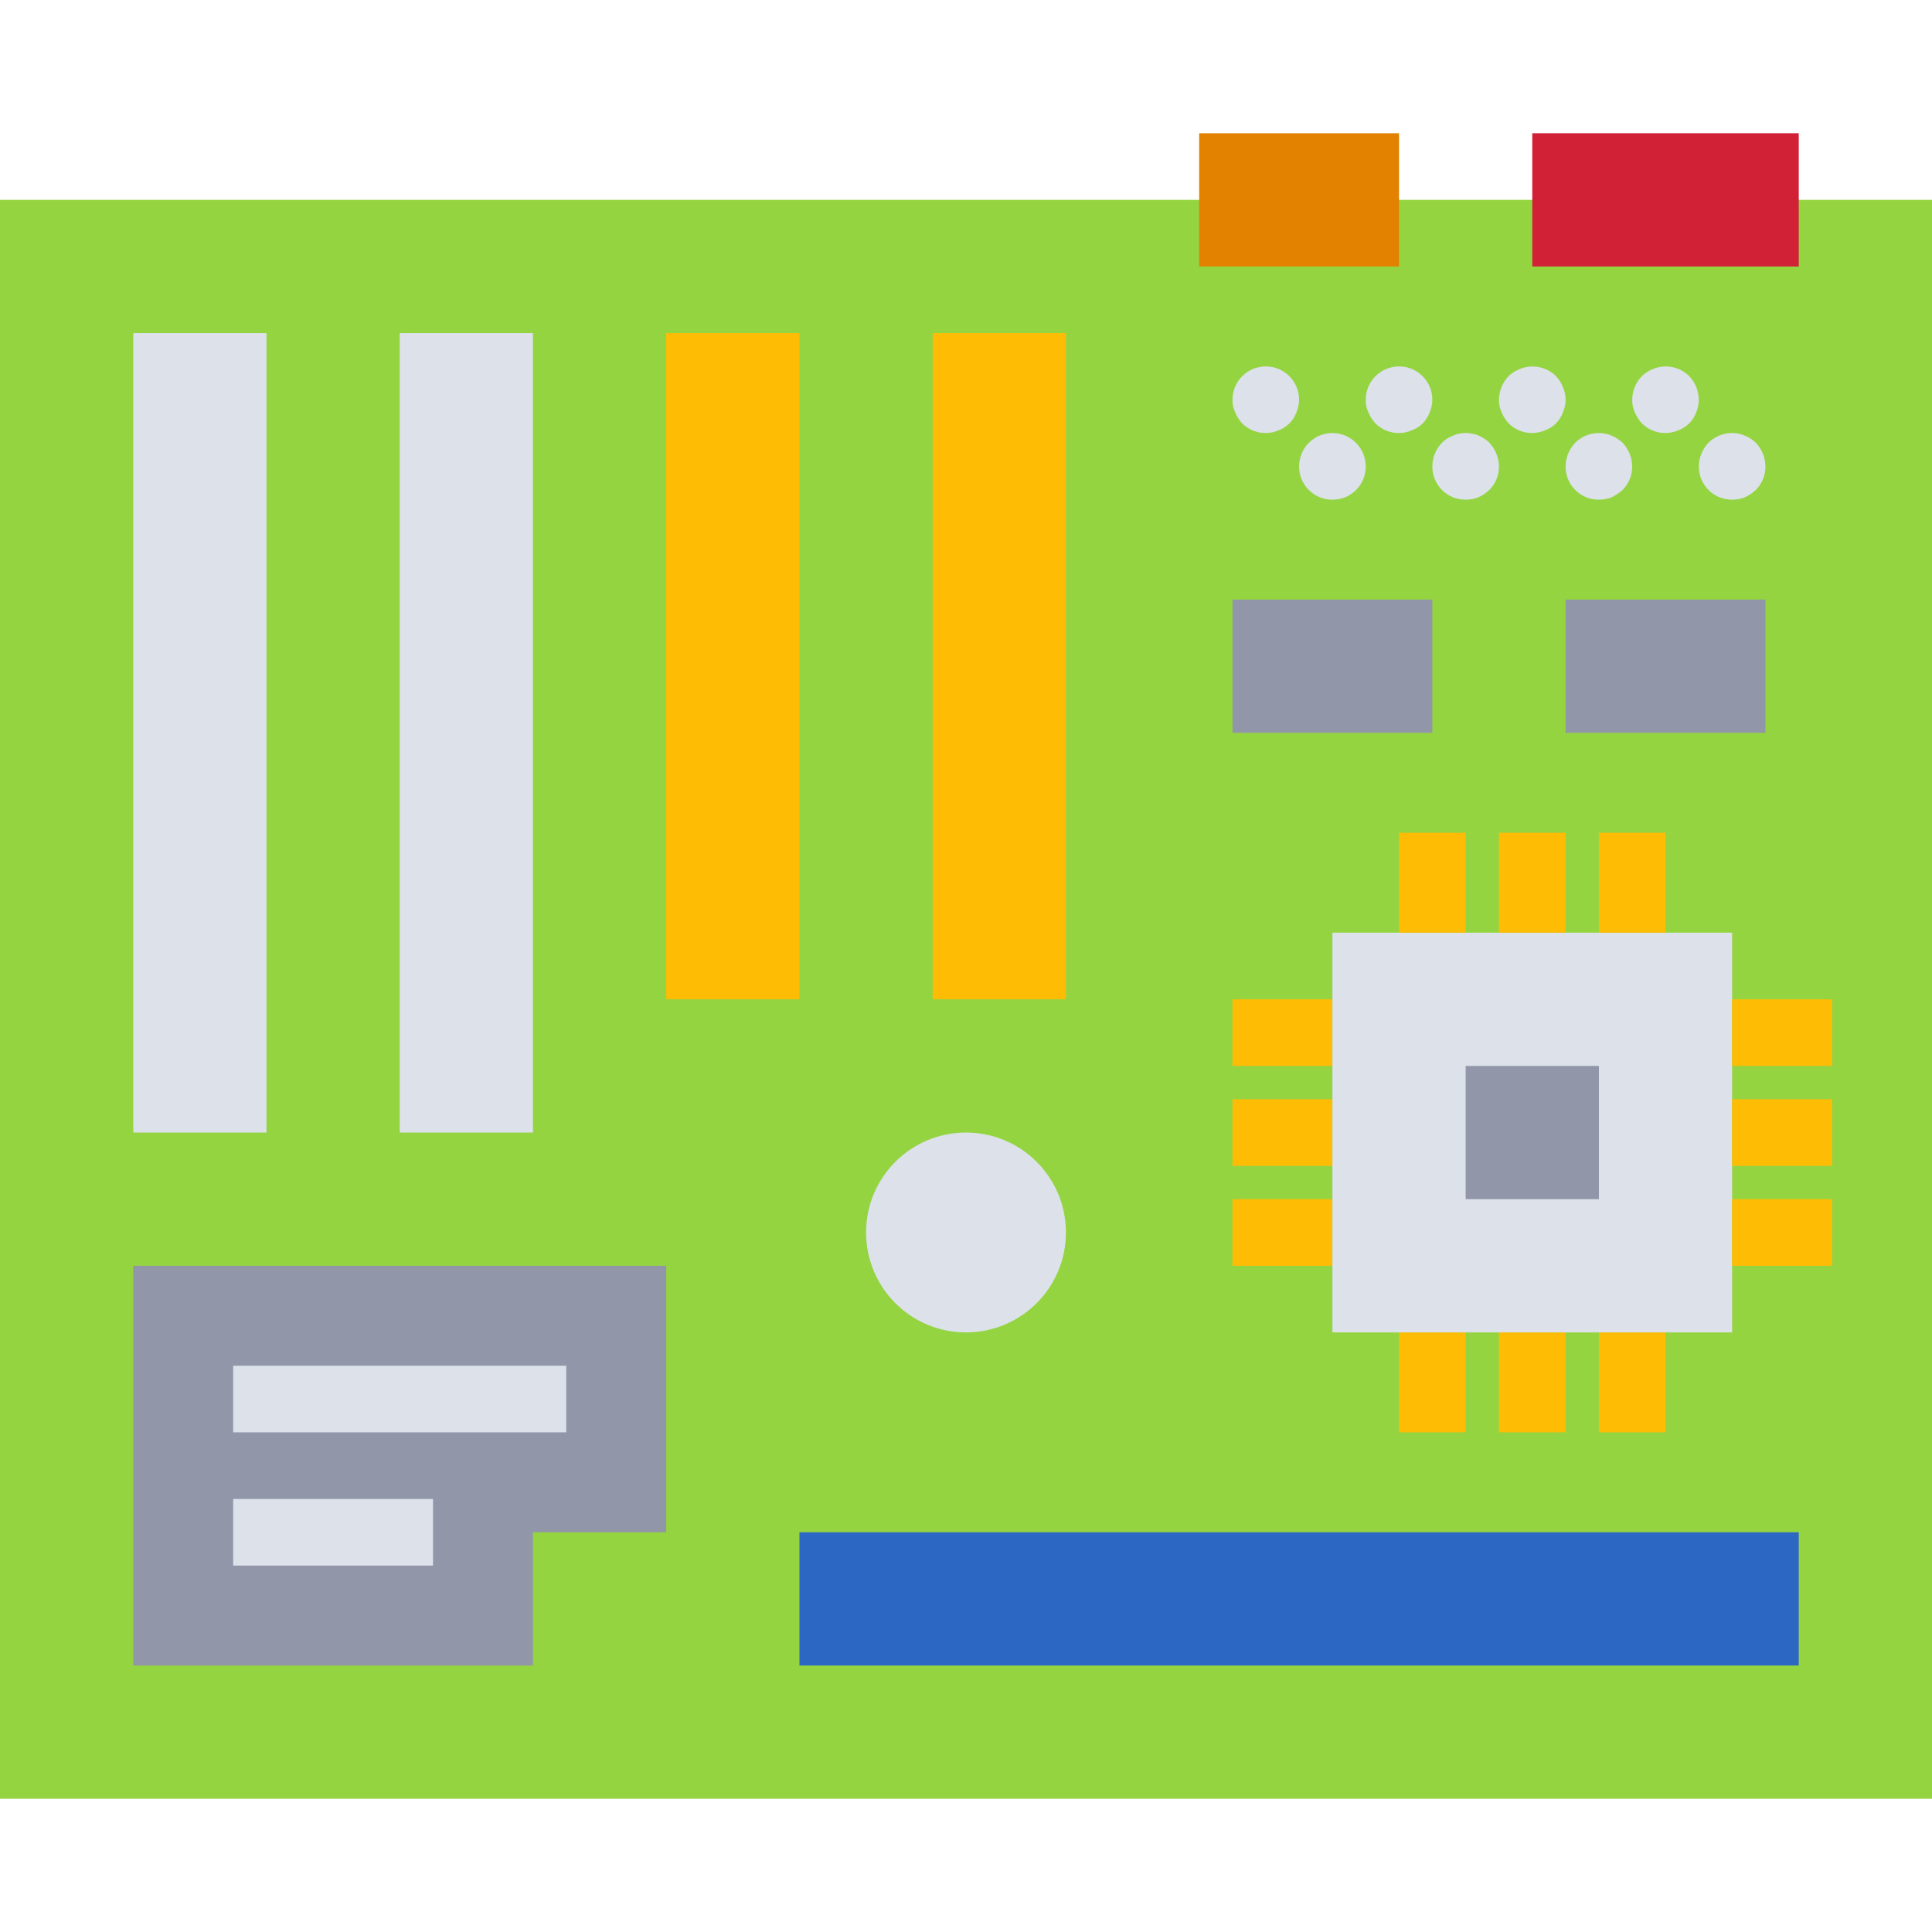 <svg height="464pt" viewBox="0 -31 464 463" width="464pt" xmlns="http://www.w3.org/2000/svg"><path d="m0 16.5h464v384h-464zm0 0" fill="#95d441"/><path d="m32 272.5h128v64h-32v32h-96zm0 0" fill="#9196a9"/><path d="m32 48.5h32v192h-32zm0 0" fill="#dce1ea"/><path d="m296 112.5h48v32h-48zm0 0" fill="#9196a9"/><path d="m368 .5h64v32h-64zm0 0" fill="#d12136"/><path d="m192 336.5h240v32h-240zm0 0" fill="#2d67c4"/><g fill="#dce1ea"><path d="m304 72.5c-2.129.02-4.176-.816-5.68-2.32-.703-.777-1.273-1.672-1.68-2.641-.449-.949-.668-1.988-.641-3.039 0-4.418 3.582-8 8-8s8 3.582 8 8c-.012 1.047-.23 2.078-.641 3.039-.727 2.012-2.309 3.594-4.32 4.32-.961.41-1.992.629-3.039.641zm0 0"/><path d="m336 72.5c-2.129.02-4.176-.816-5.68-2.32-.703-.777-1.273-1.672-1.68-2.641-.449-.949-.668-1.988-.641-3.039 0-4.418 3.582-8 8-8s8 3.582 8 8c-.012 1.047-.23 2.078-.641 3.039-.727 2.012-2.309 3.594-4.32 4.32-.961.41-1.992.629-3.039.641zm0 0"/><path d="m368 72.5c-2.129.02-4.176-.816-5.68-2.32-.703-.777-1.273-1.672-1.68-2.641-.449-.949-.668-1.988-.641-3.039.027-2.117.855-4.148 2.32-5.68.766-.723 1.66-1.293 2.641-1.68 2.977-1.254 6.418-.59 8.719 1.68.723.766 1.293 1.66 1.68 2.641.852 1.938.852 4.141 0 6.078-.727 2.012-2.309 3.594-4.32 4.32-.961.41-1.992.629-3.039.641zm0 0"/><path d="m400 72.5c-2.129.02-4.176-.816-5.68-2.32-.703-.777-1.273-1.672-1.68-2.641-.449-.949-.668-1.988-.641-3.039.027-2.117.855-4.148 2.32-5.68.766-.723 1.66-1.293 2.641-1.68 2.977-1.254 6.418-.59 8.719 1.68 1.461 1.531 2.289 3.562 2.32 5.68-.012 1.047-.23 2.078-.641 3.039-.727 2.012-2.309 3.594-4.32 4.32-.961.41-1.992.629-3.039.641zm0 0"/><path d="m320 88.5c-2.129.023-4.176-.812-5.68-2.32-1.508-1.504-2.344-3.551-2.32-5.68 0-4.418 3.582-8 8-8s8 3.582 8 8c.023 2.129-.812 4.176-2.32 5.68-1.504 1.508-3.551 2.344-5.68 2.32zm0 0"/><path d="m352 88.5c-2.129.023-4.176-.812-5.68-2.32-1.508-1.504-2.344-3.551-2.32-5.68.008-2.121.84-4.16 2.32-5.68.379-.344.777-.664 1.191-.961.449-.301.938-.543 1.449-.719.453-.23.938-.395 1.438-.48 2.637-.535 5.367.273 7.281 2.16 1.461 1.531 2.289 3.562 2.32 5.68.02 2.129-.816 4.172-2.32 5.68-.777.73-1.668 1.324-2.641 1.762-.965.383-2 .57-3.039.559zm0 0"/><path d="m384 88.5c-2.129.023-4.176-.812-5.68-2.32-1.508-1.504-2.344-3.551-2.32-5.68.027-2.117.855-4.148 2.32-5.68 1.891-1.875 4.59-2.684 7.199-2.16.531.074 1.051.238 1.527.48.492.16.953.402 1.359.719.461.277.887.598 1.281.961 1.461 1.535 2.285 3.562 2.312 5.68.02 2.129-.816 4.172-2.32 5.68-.797.703-1.684 1.293-2.641 1.762-.965.383-2 .57-3.039.559zm0 0"/><path d="m416 88.5c-2.129.023-4.176-.812-5.68-2.32-1.508-1.504-2.344-3.551-2.32-5.68.027-2.117.855-4.148 2.32-5.68 1.914-1.887 4.645-2.699 7.281-2.16.5.09.984.25 1.438.48.512.176.996.418 1.441.719.418.297.816.617 1.199.961 1.461 1.531 2.289 3.562 2.32 5.68.02 2.129-.816 4.172-2.32 5.68-.785.719-1.676 1.312-2.641 1.762-.965.383-2 .57-3.039.559zm0 0"/></g><path d="m288 .5h48v32h-48zm0 0" fill="#e38100"/><path d="m56 296.5h80v16h-80zm0 0" fill="#dce1ea"/><path d="m56 328.5h48v16h-48zm0 0" fill="#dce1ea"/><path d="m296 208.5h24v16h-24zm0 0" fill="#ffbc05"/><path d="m296 232.5h24v16h-24zm0 0" fill="#ffbc05"/><path d="m296 256.5h24v16h-24zm0 0" fill="#ffbc05"/><path d="m336 288.5h16v24h-16zm0 0" fill="#ffbc05"/><path d="m360 288.5h16v24h-16zm0 0" fill="#ffbc05"/><path d="m384 288.5h16v24h-16zm0 0" fill="#ffbc05"/><path d="m320 192.5h96v96h-96zm0 0" fill="#dce1ea"/><path d="m416 208.5h24v16h-24zm0 0" fill="#ffbc05"/><path d="m416 232.5h24v16h-24zm0 0" fill="#ffbc05"/><path d="m416 256.5h24v16h-24zm0 0" fill="#ffbc05"/><path d="m336 168.5h16v24h-16zm0 0" fill="#ffbc05"/><path d="m360 168.5h16v24h-16zm0 0" fill="#ffbc05"/><path d="m384 168.5h16v24h-16zm0 0" fill="#ffbc05"/><path d="m96 48.5h32v192h-32zm0 0" fill="#dce1ea"/><path d="m160 48.5h32v160h-32zm0 0" fill="#ffbc05"/><path d="m224 48.5h32v160h-32zm0 0" fill="#ffbc05"/><path d="m256 264.5c0 13.254-10.746 24-24 24s-24-10.746-24-24 10.746-24 24-24 24 10.746 24 24zm0 0" fill="#dce1ea"/><path d="m352 224.5h32v32h-32zm0 0" fill="#9196a9"/><path d="m376 112.5h48v32h-48zm0 0" fill="#9196a9"/></svg>